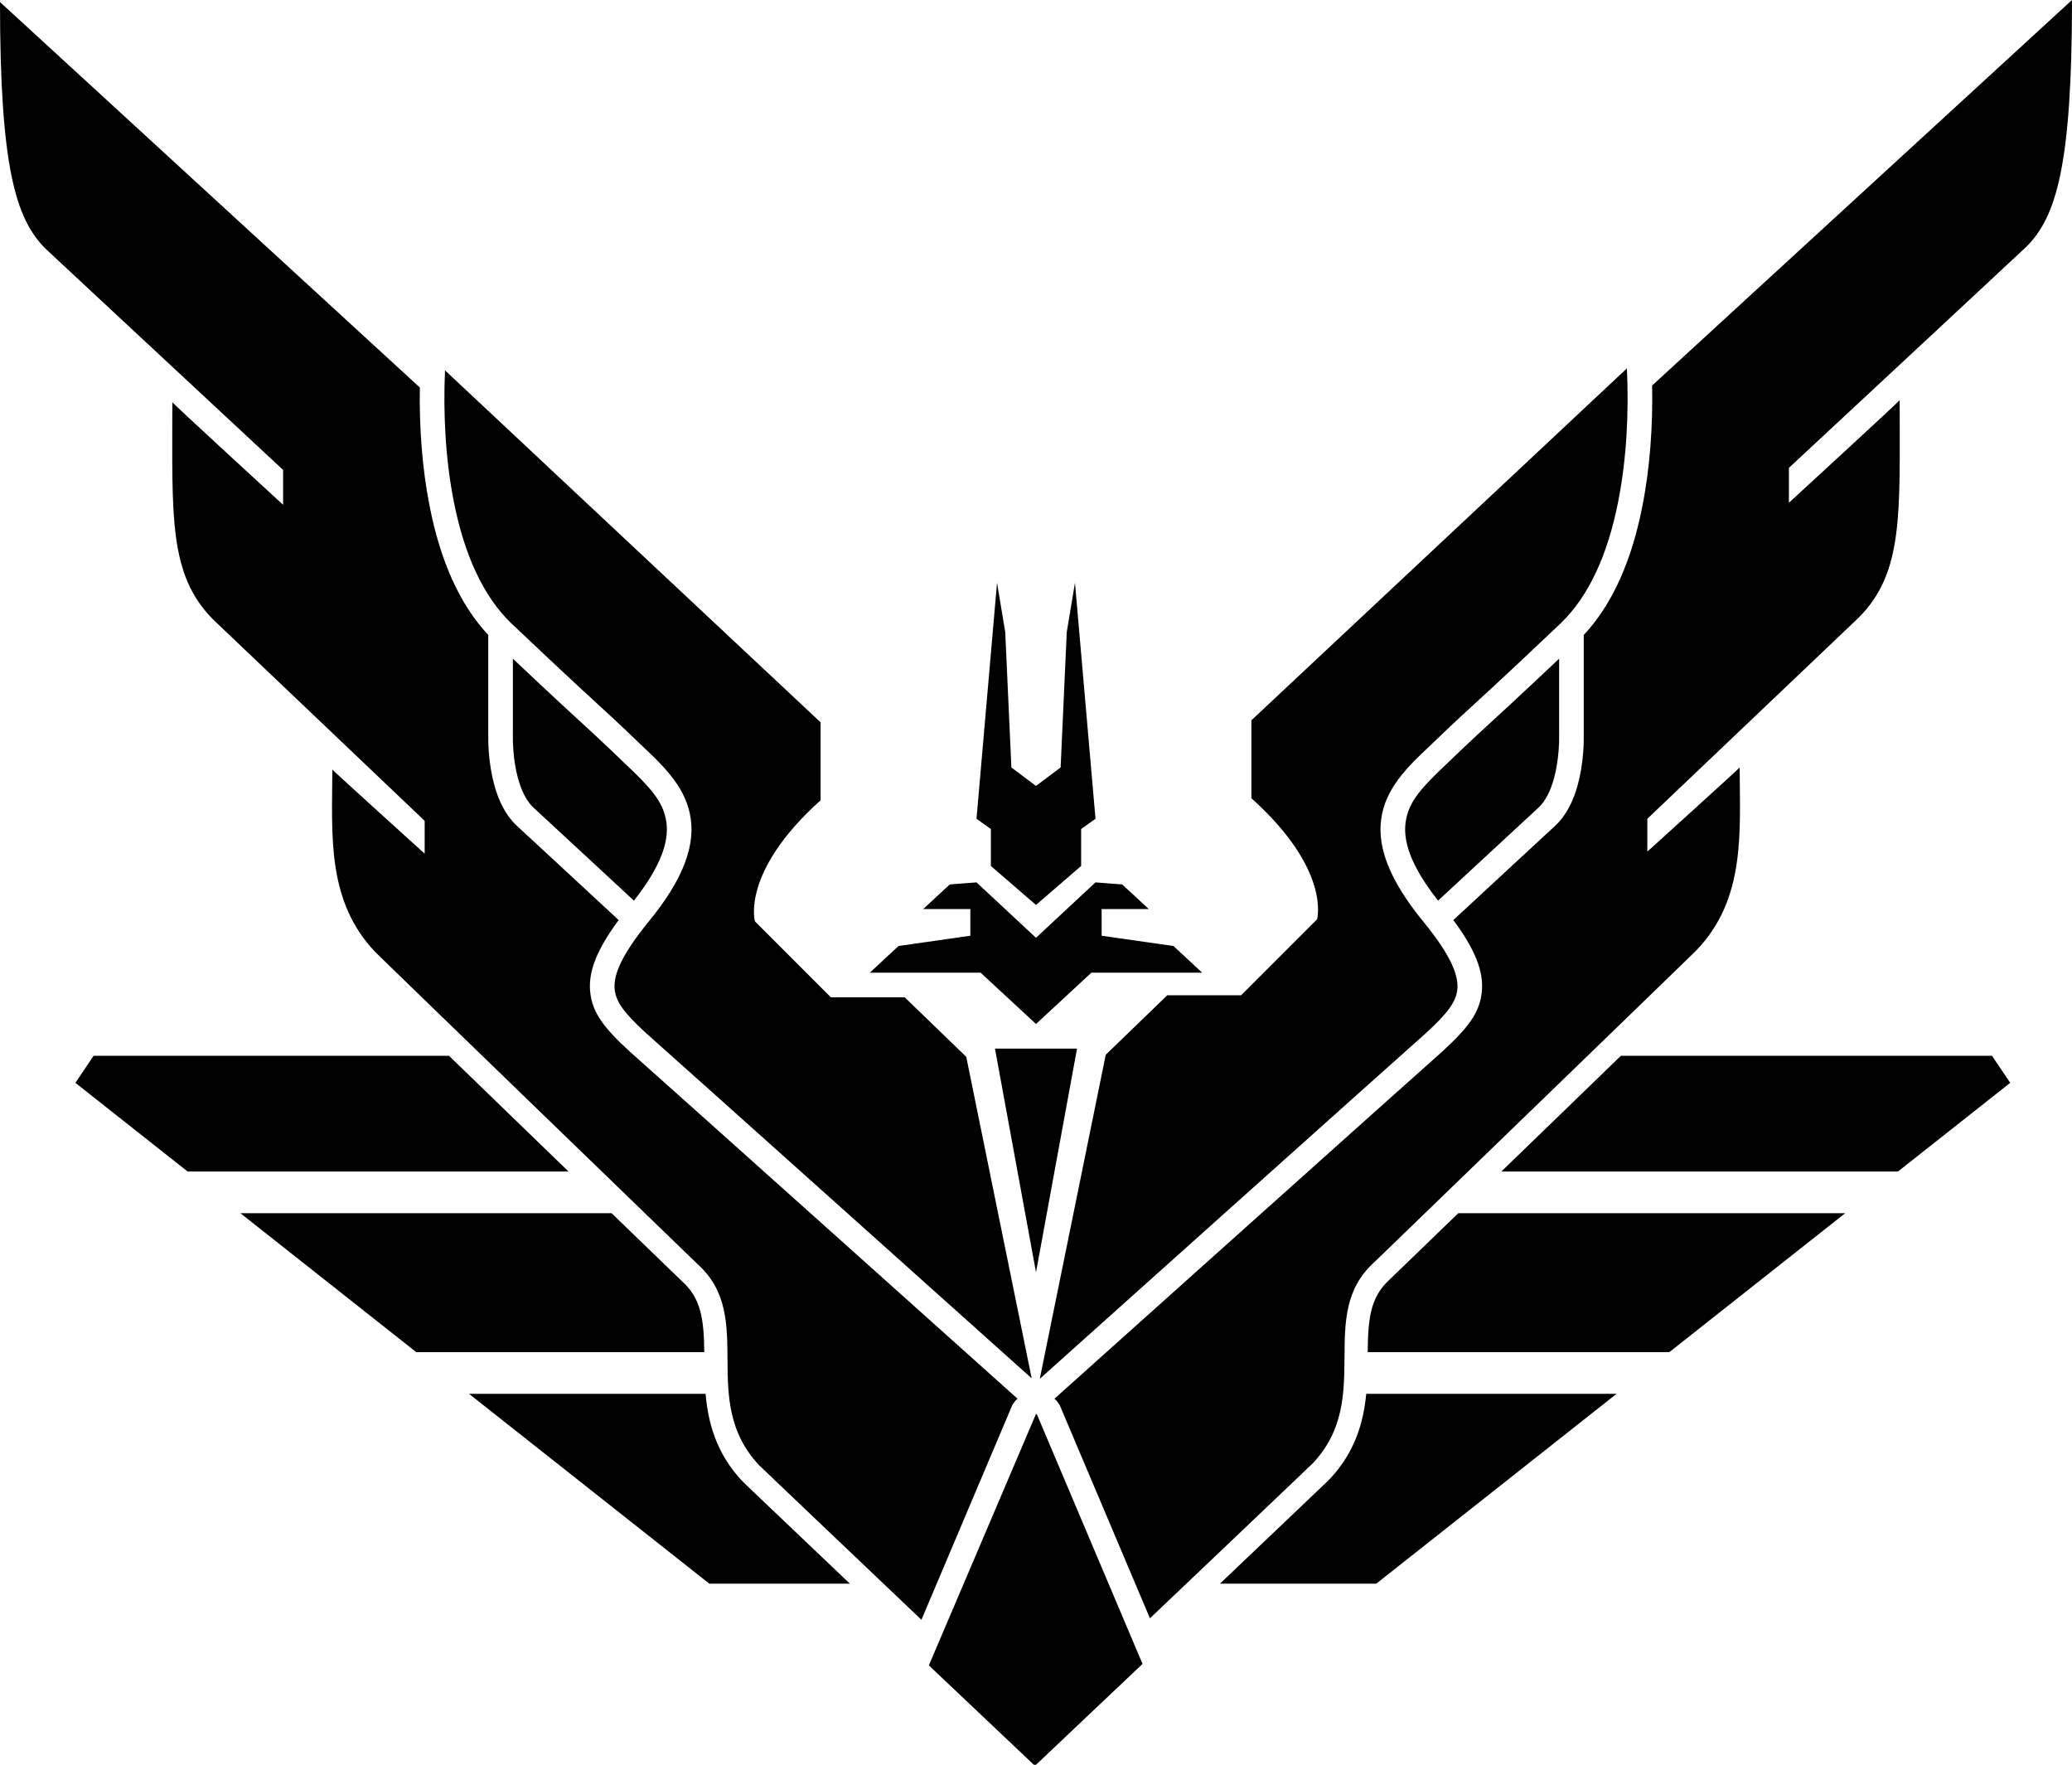 <?xml version="1.0" encoding="utf-8"?>
<!-- Generator: Adobe Illustrator 16.0.0, SVG Export Plug-In . SVG Version: 6.00 Build 0)  -->
<!DOCTYPE svg PUBLIC "-//W3C//DTD SVG 1.1//EN" "http://www.w3.org/Graphics/SVG/1.1/DTD/svg11.dtd">
<svg version="1.1" id="Layer_1" xmlns="http://www.w3.org/2000/svg" xmlns:xlink="http://www.w3.org/1999/xlink" x="0px" y="0px"
	 width="895.137px" height="762.196px" viewBox="0 0 895.137 762.196" enable-background="new 0 0 895.137 762.196"
	 xml:space="preserve">
<g id="Layer_3_copy_2">
	<g>
		<path fill="#000000" d="M329.941,648.559c-2.728-2.598-4.96-4.729-6.513-6.209l-1.809-1.73c-0.352-0.336-0.671-0.672-0.964-1.008
			l-0.03,0.027c-11.305-12.061-14.728-25.346-15.805-37.654H202.619l103.82,82h60.729c-5.382-5.119-11.049-10.512-16.5-15.695
			C342.801,660.803,335.387,653.749,329.941,648.559z"/>
		<path fill="#000000" d="M574.48,638.723c-0.297,0.34-0.62,0.68-0.976,1.02l-1.828,1.75c-1.568,1.498-3.829,3.65-6.584,6.275
			c-5.505,5.244-12.993,12.371-20.921,19.914c-5.676,5.4-11.575,11.014-17.136,16.303h67.532l103.819-82H590.238
			c-1.165,12.059-4.692,25-15.729,36.77L574.48,638.723z"/>
		<path fill="#000000" d="M590.866,583.985h130.313l75.971-60H629.988c-15.352,14.848-29.26,28.297-29.526,28.535
			C591.915,560.182,591.029,569.614,590.866,583.985z"/>
		<path fill="#000000" d="M294.658,553.389c-0.27-0.24-14.724-14.217-30.427-29.404H103.859l75.97,60h124.433
			C304.07,570.108,303.046,560.911,294.658,553.389z"/>
		<path fill="#000000" d="M648.593,505.985h171.347l48.5-38.311l-7.87-11.689H700.254c-9.331,9.033-19.543,18.92-29.767,28.813
			C670.23,485.047,660.617,494.35,648.593,505.985z"/>
		<path fill="#000000" d="M193.96,455.985H40.449l-7.88,11.689l48.5,38.311h164.556c-11.591-11.215-20.726-20.055-20.976-20.295
			C214.087,475.469,203.538,465.256,193.96,455.985z"/>
	</g>
</g>
<path fill="#000000" d="M627.863,397.375c9.307,12.549,13.162,22.09,12.32,30.869c-0.854,8.91-5.651,15.43-17.149,25.961
	c-7.453,6.609-39.327,35.119-87.867,78.582c-19.555,17.51-40.502,36.27-61.445,55.029c-6.516,5.836-12.618,11.303-18.183,16.287
	c0.579,0.521,0.652,0.588,0.896,0.805l1.35,1.889l39.011,92.146c14.06-13.369,70.545-67.082,70.421-67.031
	c26.589-28.361,0.887-63.813,26.589-86.855c0.38-0.338,139.438-134.846,139.146-134.713c21.271-22.156,18.702-51.058,18.611-78.878
	c0.091,0.194-39.883,36.337-39.883,36.337v-14.181l91.286-86.854c19.498-19.498,17.712-44.912,17.727-93.945
	c-0.015,0.406-47.858,44.313-47.858,44.313V202.07c0,0,102.93-95.765,102.808-95.718C888.313,93.533,895.137,71.45,895.137,0
	c0,0-161.259,148.015-181.4,166.503l0,0c0.342,17.18-0.84,35.304-4.314,52.686c-4.571,22.867-12.705,41.684-25.218,55.056
	l-0.003,42.854c0.003,0.083,0.007,0.216,0.01,0.398c0.037,2.006-0.027,4.647-0.273,7.704c-0.377,4.633-1.102,9.224-2.271,13.567
	c-2.007,7.445-5.152,13.573-9.809,17.877c-4.199,3.874-11.938,11.032-22.226,20.56c-5.606,5.194-11.614,10.758-17.618,16.324
	C630.551,394.885,629.163,396.172,627.863,397.375L627.863,397.375z M621.269,388.987c-11.866-15.133-15.731-26.356-13.73-35.506
	c1.636-7.477,5.926-12.793,18.261-24.336c5.052-4.885,8.61-8.252,12.588-11.93c0.813-0.752,10.337-9.492,14.479-13.333
	c5.78-5.358,12.448-11.6,20.703-19.395v32.799c0.004,0.211,0.006,0.286,0.009,0.408c0.03,1.675-0.026,3.969-0.243,6.649
	c-0.326,4.031-0.953,7.999-1.938,11.657c-1.53,5.681-3.8,10.1-6.755,12.832c-4.202,3.876-11.941,11.038-22.197,20.537
	c-5.646,5.229-11.654,10.795-17.659,16.361C623.557,386.866,622.383,387.956,621.269,388.987L621.269,388.987z M210.934,274.248
	c-12.5-13.347-20.643-32.175-25.217-55.059c-3.416-17.087-4.616-34.894-4.331-51.814l0,0C161.174,148.823,0,0.886,0,0.886
	c0,71.45,6.826,93.533,19.498,106.354c-0.122-0.047,102.808,95.718,102.808,95.718v15.067c0,0-47.845-43.908-47.859-44.314
	c0.014,49.033-1.772,74.447,17.726,93.945l91.286,86.854v14.181c0,0-39.973-36.143-39.882-36.337
	c-0.09,27.82-2.659,56.722,18.612,78.878c-0.293-0.132,138.765,134.373,139.145,134.715c25.702,23.043,0,58.494,26.588,86.854
	c-0.123-0.051,55.661,52.996,70.154,66.775l0,0l39.277-92.777l1.35-1.889c0.243-0.217,0.316-0.283,0.896-0.805
	c-5.564-4.984-11.667-10.451-18.183-16.287c-20.944-18.762-41.89-37.521-61.528-55.105c-48.457-43.387-80.331-71.898-87.848-78.564
	c-11.434-10.475-16.233-16.992-17.086-25.902c-0.84-8.772,3.008-18.306,12.322-30.867c-1.3-1.205-2.689-2.492-4.151-3.848
	c-6.005-5.564-12.011-11.13-17.657-16.359c-10.25-9.494-17.987-16.652-22.191-20.529c-4.652-4.3-7.797-10.428-9.804-17.874
	c-1.17-4.343-1.896-8.934-2.271-13.567c-0.248-3.057-0.313-5.697-0.269-7.916L210.934,274.248L210.934,274.248z M221.569,284.487
	c8.262,7.803,14.925,14.04,20.703,19.395c4.143,3.84,13.666,12.581,14.146,13.024c4.311,3.986,7.87,7.354,12.858,12.179
	c12.398,11.604,16.688,16.919,18.324,24.396c2.003,9.157-1.87,20.391-13.73,35.506c-1.114-1.031-2.289-2.121-3.515-3.258
	c-6.006-5.566-12.013-11.132-17.622-16.327c-10.293-9.534-18.034-16.695-22.241-20.575c-2.951-2.728-5.219-7.147-6.75-12.828
	c-0.986-3.658-1.613-7.626-1.939-11.657c-0.217-2.68-0.273-4.975-0.242-6.649c0.002-0.122,0.008-0.408,0.008-0.408V284.487
	L221.569,284.487L221.569,284.487z M401.284,719.278l46.285,43.805V610.684l0,0v151.512l46.017-43.553L447.99,610.944
	c0,0-0.142-0.104-0.383-0.283c-0.014,0.008-0.025,0.016-0.038,0.023L401.284,719.278L401.284,719.278z M449.208,595.499
	l28.493-139.953l26.589-25.701h31.905l32.793-32.793c0,0,6.203-21.27-28.361-52.291v-33.678l162.22-151.974
	c0.878,18.664-0.038,38.904-3.854,57.996c-4.488,22.449-12.558,40.332-24.688,52.043c-12.095,11.467-21.141,19.957-28.669,26.936
	c-4.12,3.818-13.635,12.55-14.134,13.012c-4.374,4.044-7.99,7.466-13.035,12.346c-6.688,6.257-9.678,9.252-12.854,13.188
	c-4.354,5.396-7.188,10.729-8.467,16.581c-2.948,13.479,2.69,28.582,18.256,47.454c10.729,13.291,14.818,22.035,14.192,28.568
	c-0.521,5.434-4.102,10.299-13.683,19.074c-7.41,6.568-39.274,35.072-87.76,78.484c-19.64,17.584-40.585,36.346-61.529,55.105
	C460.408,585.465,454.566,590.698,449.208,595.499L449.208,595.499L449.208,595.499z M192.251,159.958l162.258,152.01v33.679
	c-34.563,31.02-28.36,52.29-28.36,52.29l32.792,32.792h31.905l26.588,25.701l28.274,138.869c-5.297-4.746-11.063-9.91-17.196-15.404
	c-20.943-18.76-41.891-37.52-61.446-55.029c-48.568-43.488-80.433-71.99-87.905-78.617c-9.518-8.719-13.099-13.584-13.62-19.018
	c-0.625-6.533,3.463-15.277,14.229-28.613c15.529-18.828,21.168-33.931,18.22-47.41c-1.28-5.853-4.113-11.186-8.467-16.581
	c-3.175-3.936-6.165-6.93-12.916-13.248c-4.982-4.819-8.598-8.241-12.634-11.974c-0.837-0.773-10.352-9.505-14.472-13.324
	c-7.529-6.979-16.575-15.469-28.705-26.969c-12.094-11.678-20.163-29.561-24.651-52.009
	C192.386,198.302,191.441,178.385,192.251,159.958L192.251,159.958L192.251,159.958z M447.569,452.885v96.605l-17.727-96.605
	H447.569L447.569,452.885z M447.569,452.885v96.605l17.726-96.605H447.569L447.569,452.885z M436.934,331.466l10.636,7.977v51.404
	l-19.498-16.839v-15.953l-6.204-4.432l8.863-101.921l3.545,21.271L436.934,331.466L436.934,331.466z M458.204,331.466l-10.635,7.977
	v51.404l19.498-16.839v-15.953l6.204-4.432l-8.863-101.921l-3.545,21.271L458.204,331.466L458.204,331.466z M447.569,405.027v37.224
	l-23.931-22.155H375.78l12.407-11.522l31.021-4.431V392.62h-20.384l11.521-10.635l11.521-0.886L447.569,405.027L447.569,405.027z
	 M447.569,405.027v37.224l23.93-22.155h47.858l-12.408-11.522l-31.021-4.431V392.62h20.386l-11.521-10.635l-11.521-0.886
	L447.569,405.027L447.569,405.027z"/>
</svg>
